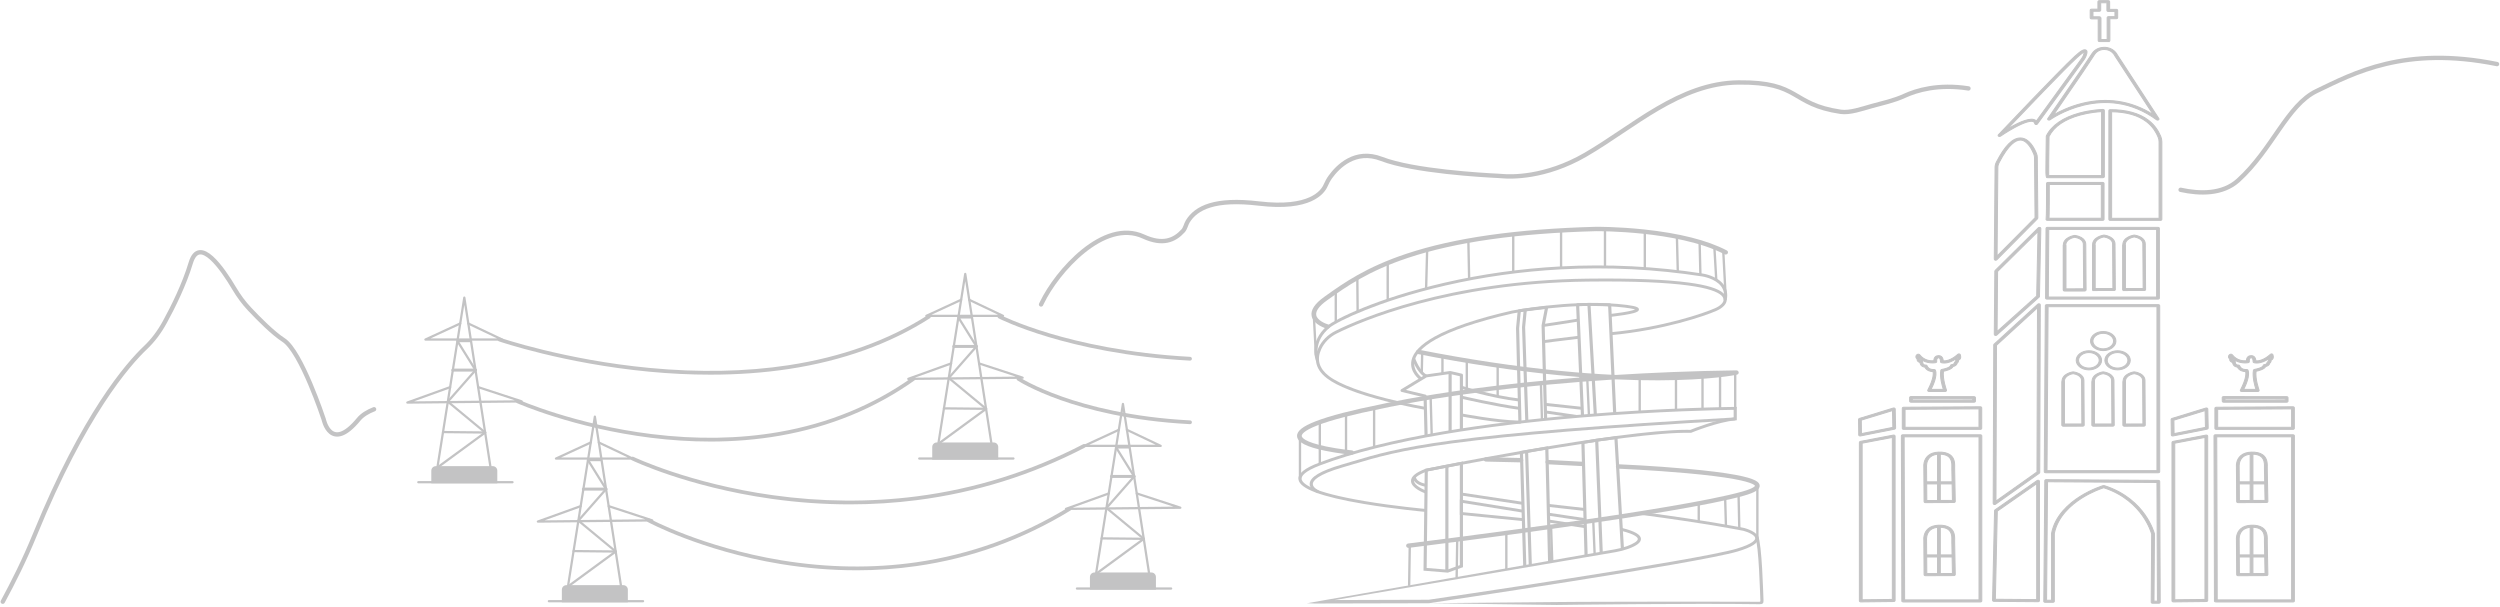 <svg width="1261" height="306" viewBox="0 0 1261 306" fill="none" xmlns="http://www.w3.org/2000/svg">
<path d="M1099.9 95.74C1109.48 97.85 1121.05 98.15 1128.98 90.96C1146.25 75.3 1153.63 53.01 1168.54 45.88C1187.15 36.98 1212.84 22.89 1259.5 32.32" stroke="#C3C3C4" stroke-width="2.2" stroke-linecap="round" stroke-linejoin="round"/>
<path d="M525.11 153.57C525.27 153.26 525.43 152.94 525.58 152.62C533.05 137.08 556.67 110.06 576.79 119.31C586.37 123.71 592.31 121.3 596.73 116.45C597.93 115.14 598.16 113.23 599.09 111.7C603.35 104.74 612.86 100.02 634.99 102.66C660.92 105.76 667.21 96.81 668.62 93.58C669.29 92.05 670.06 90.59 671.03 89.25C674.76 84.08 683.56 75.02 696.82 80.14C712.98 86.39 748.44 88.36 755.64 88.7C756.37 88.73 757.09 88.79 757.81 88.85C761.85 89.21 779.3 89.89 799.79 78C823.77 64.08 847.25 41.89 876.89 41.59C908.35 41.27 902.83 52.61 928.49 56.4C933.06 57.07 939.24 54.86 943.99 53.54C949.61 51.98 955.32 50.79 960.63 48.34C966.7 45.54 977.69 42.22 992.89 44.6" stroke="#C3C3C4" stroke-width="2.2" stroke-miterlimit="10" stroke-linecap="round"/>
<path d="M1.39 303.5C6.69 293.67 12.2 282.85 17.79 269.19C42.38 209.09 64.4 183.84 73.48 175.24C77.07 171.84 80.35 167.54 83.17 162.38C87.32 154.8 92.93 143.54 96.21 132.64C100.53 118.31 112.51 135.99 118.03 145.32C120.38 149.3 122.98 152.8 125.78 155.78C130.52 160.83 137.75 168.11 143.01 171.49C151.98 177.25 163.25 211.46 163.25 211.46C163.25 211.46 166.77 228.73 180.96 211.46C182.72 209.32 185.59 207.6 188.68 206.42" stroke="#C3C3C4" stroke-width="2.2" stroke-miterlimit="10" stroke-linecap="round"/>
<path d="M1028 303.49L1005.74 303.32C1005.56 303.32 1005.38 303.26 1005.25 303.16C1005.12 303.06 1005.05 302.93 1005.05 302.79L1006.06 257.57C1006.06 257.43 1006.14 257.29 1006.28 257.2L1027.53 242.38C1027.73 242.24 1028.03 242.2 1028.28 242.28C1028.53 242.36 1028.7 242.55 1028.7 242.76V302.97C1028.7 303.11 1028.63 303.24 1028.49 303.34C1028.36 303.44 1028.18 303.49 1028 303.49ZM1006.44 302.28L1027.31 302.44V243.95L1007.44 257.81L1006.45 302.28H1006.44Z" fill="#C3C3C4" stroke="#C3C3C4" stroke-width="0.52" stroke-miterlimit="10"/>
<path d="M1006.06 254.47C1005.97 254.47 1005.87 254.46 1005.79 254.43C1005.54 254.35 1005.37 254.16 1005.37 253.95L1005.65 173.95C1005.65 173.83 1005.71 173.71 1005.81 173.62L1027.89 153.41C1028.08 153.24 1028.38 153.18 1028.66 153.25C1028.94 153.32 1029.12 153.52 1029.12 153.74L1028.84 238.3C1028.84 238.44 1028.76 238.58 1028.62 238.68L1006.54 254.33C1006.41 254.42 1006.24 254.47 1006.06 254.47ZM1007.03 174.14L1006.76 252.74L1027.45 238.08L1027.72 155.21L1007.03 174.14Z" fill="#C3C3C4" stroke="#C3C3C4" stroke-width="0.52" stroke-miterlimit="10"/>
<path d="M1006.61 169.19C1006.53 169.19 1006.45 169.18 1006.37 169.16C1006.1 169.08 1005.91 168.89 1005.92 168.67L1006.2 136.75C1006.2 136.64 1006.25 136.53 1006.34 136.44L1028.14 114.89C1028.32 114.71 1028.63 114.64 1028.92 114.71C1029.2 114.78 1029.39 114.99 1029.39 115.21L1028.7 149.51C1028.7 149.63 1028.64 149.74 1028.54 149.84L1007.15 169.01C1007.02 169.13 1006.82 169.2 1006.62 169.2L1006.61 169.19ZM1007.58 136.93L1007.32 167.23L1027.31 149.31L1027.96 116.78L1007.57 136.93H1007.58Z" fill="#C3C3C4" stroke="#C3C3C4" stroke-width="0.52" stroke-miterlimit="10"/>
<path d="M1006.61 131.26C1006.54 131.26 1006.46 131.26 1006.39 131.23C1006.11 131.16 1005.92 130.96 1005.92 130.73L1006.32 84.46C1006.32 83.52 1006.56 82.59 1007.02 81.71C1011.27 73.44 1015.27 69.48 1019.23 69.6C1023.51 69.73 1026.08 74.62 1027.23 77.52C1027.48 78.14 1027.6 78.79 1027.61 79.43L1027.88 110C1027.88 110.11 1027.83 110.22 1027.74 110.31L1007.18 131.04C1007.05 131.17 1006.84 131.25 1006.62 131.25L1006.61 131.26ZM1019.06 70.64C1016.82 70.64 1013.16 72.66 1008.31 82.09C1007.92 82.85 1007.71 83.66 1007.71 84.47L1007.32 129.15L1026.48 109.84L1026.21 79.44C1026.21 78.89 1026.1 78.35 1025.89 77.82C1025.24 76.16 1022.82 70.75 1019.17 70.64C1019.13 70.64 1019.1 70.64 1019.06 70.64Z" fill="#C3C3C4" stroke="#C3C3C4" stroke-width="0.52" stroke-miterlimit="10"/>
<path d="M1008.55 68.84C1008.39 68.84 1008.22 68.8 1008.09 68.71C1007.82 68.53 1007.78 68.24 1007.98 68.02C1008.29 67.7 1038.62 35.67 1046.48 28.45C1049.93 25.28 1051.16 24.87 1052.04 25.22C1052.87 25.55 1052.9 26.47 1052.16 28.31C1051.91 28.94 1051.56 29.55 1051.14 30.14L1027.64 62.55C1027.5 62.75 1027.21 62.85 1026.92 62.81C1026.63 62.77 1026.4 62.6 1026.35 62.38C1026.17 61.56 1025.68 61.35 1025.34 61.26C1024.43 61.02 1021.97 61.14 1015.8 64.53C1012.18 66.52 1009.05 68.69 1009.02 68.71C1008.89 68.8 1008.72 68.85 1008.55 68.85V68.84ZM1051.31 26.23C1050.9 26.4 1049.86 27 1047.56 29.11C1041.28 34.88 1020.53 56.62 1012.41 65.16C1016.6 62.64 1022.69 59.48 1025.79 60.27C1026.23 60.38 1026.75 60.61 1027.15 61.05L1049.93 29.63C1050.31 29.11 1050.62 28.56 1050.84 28C1051.26 26.97 1051.32 26.46 1051.31 26.22V26.23Z" fill="#C3C3C4" stroke="#C3C3C4" stroke-width="0.52" stroke-miterlimit="10"/>
<path d="M1088.91 304.27H1085.77C1085.59 304.27 1085.41 304.21 1085.28 304.12C1085.15 304.02 1085.08 303.89 1085.08 303.75L1085.31 269.41C1085.18 268.93 1084 264.8 1080.62 260.03C1077.37 255.43 1071.35 249.29 1061.11 246C1059.96 246.37 1055.1 248.04 1049.98 251.28C1044.64 254.66 1037.92 260.49 1036.2 269.08V303.28C1036.2 303.57 1035.89 303.8 1035.51 303.8H1031.56C1031.36 303.8 1031.18 303.74 1031.05 303.63C1030.92 303.52 1030.85 303.38 1030.87 303.23L1030.9 302.97L1031.4 242.46C1031.4 242.32 1031.48 242.19 1031.61 242.09C1031.74 241.99 1031.92 241.94 1032.1 241.94L1088.67 242.32C1089.05 242.32 1089.36 242.55 1089.36 242.84L1089.61 303.74C1089.61 303.88 1089.54 304.01 1089.41 304.11C1089.28 304.21 1089.1 304.26 1088.92 304.26L1088.91 304.27ZM1086.47 303.23H1088.22L1087.97 243.36L1032.78 242.99L1032.29 302.76H1034.82V269.04C1034.82 269.04 1034.82 268.99 1034.82 268.96C1036.59 260.01 1043.58 253.95 1049.13 250.45C1055.13 246.67 1060.63 245.01 1060.86 244.95C1061.03 244.9 1061.22 244.9 1061.38 244.95C1072.17 248.34 1078.48 254.77 1081.87 259.56C1085.53 264.75 1086.64 269.07 1086.69 269.25C1086.69 269.28 1086.7 269.32 1086.7 269.35L1086.47 303.22V303.23Z" fill="#C3C3C4" stroke="#C3C3C4" stroke-width="0.52" stroke-miterlimit="10"/>
<path d="M1088.66 238.44H1031.82C1031.64 238.44 1031.46 238.38 1031.33 238.29C1031.2 238.19 1031.13 238.06 1031.13 237.92C1031.13 237.09 1031.67 154.52 1031.67 154.19C1031.67 153.9 1031.98 153.67 1032.36 153.67H1088.66C1089.04 153.67 1089.35 153.9 1089.35 154.19V237.92C1089.35 238.21 1089.04 238.44 1088.66 238.44ZM1032.52 237.39H1087.97V154.7H1033.05C1033.01 161.37 1032.56 230.05 1032.51 237.39H1032.52Z" fill="#C3C3C4" stroke="#C3C3C4" stroke-width="0.52" stroke-miterlimit="10"/>
<path d="M1040.67 214.86C1040.51 214.86 1040.36 214.81 1040.25 214.73C1040.14 214.65 1040.08 214.53 1040.08 214.42V192.57C1039.91 188.41 1045.52 187.58 1045.58 187.58C1045.66 187.57 1045.73 187.58 1045.81 187.58C1051.15 188.44 1051.14 191.62 1051.12 191.96L1051.27 214.41C1051.27 214.53 1051.21 214.64 1051.1 214.73C1050.99 214.81 1050.84 214.86 1050.68 214.86L1040.67 214.88V214.86ZM1045.68 188.46C1044.96 188.58 1041.13 189.4 1041.26 192.55V213.97L1050.09 213.95L1049.94 191.94C1049.94 191.94 1049.94 191.92 1049.94 191.9C1049.95 191.79 1050.13 189.22 1045.68 188.45V188.46Z" fill="#C3C3C4" stroke="#C3C3C4" stroke-width="0.52" stroke-miterlimit="10"/>
<path d="M1040.67 214.86C1040.51 214.86 1040.36 214.81 1040.25 214.73C1040.14 214.65 1040.08 214.53 1040.08 214.42V192.57H1041.26V213.98L1050.68 213.96V214.85L1040.67 214.87V214.86Z" fill="#C3C3C4" stroke="#C3C3C4" stroke-width="0.52" stroke-miterlimit="10"/>
<path d="M1055.82 214.86C1055.66 214.86 1055.51 214.81 1055.4 214.73C1055.29 214.65 1055.23 214.53 1055.23 214.42V192.57C1055.06 188.41 1060.67 187.58 1060.73 187.58C1060.81 187.57 1060.88 187.58 1060.96 187.58C1066.3 188.44 1066.29 191.62 1066.27 191.96L1066.42 214.41C1066.42 214.53 1066.36 214.64 1066.25 214.73C1066.14 214.81 1065.99 214.86 1065.83 214.86L1055.82 214.88V214.86ZM1060.83 188.46C1060.11 188.58 1056.28 189.4 1056.41 192.55V213.97L1065.24 213.95L1065.09 191.94C1065.09 191.94 1065.09 191.92 1065.09 191.9C1065.1 191.79 1065.28 189.22 1060.83 188.45V188.46Z" fill="#C3C3C4" stroke="#C3C3C4" stroke-width="0.52" stroke-miterlimit="10"/>
<path d="M1055.82 214.86C1055.66 214.86 1055.51 214.81 1055.4 214.73C1055.29 214.65 1055.23 214.53 1055.23 214.42V192.57H1056.41V213.98L1065.83 213.96V214.85L1055.82 214.87V214.86Z" fill="#C3C3C4" stroke="#C3C3C4" stroke-width="0.52" stroke-miterlimit="10"/>
<path d="M1071.47 214.86C1071.31 214.86 1071.16 214.81 1071.05 214.73C1070.94 214.65 1070.88 214.53 1070.88 214.42V192.57C1070.71 188.41 1076.32 187.58 1076.38 187.58C1076.46 187.57 1076.53 187.58 1076.61 187.58C1081.95 188.44 1081.94 191.62 1081.92 191.96L1082.07 214.41C1082.07 214.53 1082.01 214.64 1081.9 214.73C1081.79 214.81 1081.64 214.86 1081.48 214.86L1071.47 214.88V214.86ZM1076.48 188.46C1075.76 188.58 1071.93 189.4 1072.06 192.55V213.97L1080.89 213.95L1080.74 191.94C1080.74 191.94 1080.74 191.92 1080.74 191.9C1080.75 191.79 1080.93 189.22 1076.48 188.45V188.46Z" fill="#C3C3C4" stroke="#C3C3C4" stroke-width="0.52" stroke-miterlimit="10"/>
<path d="M1071.47 214.86C1071.31 214.86 1071.16 214.81 1071.05 214.73C1070.94 214.65 1070.88 214.53 1070.88 214.42V192.57H1072.06V213.98L1081.48 213.96V214.85L1071.47 214.87V214.86Z" fill="#C3C3C4" stroke="#C3C3C4" stroke-width="0.52" stroke-miterlimit="10"/>
<path d="M1053.64 186.55C1050.11 186.55 1047.24 184.39 1047.24 181.74C1047.24 179.09 1050.11 176.93 1053.64 176.93C1057.17 176.93 1060.04 179.09 1060.04 181.74C1060.04 184.39 1057.17 186.55 1053.64 186.55ZM1053.64 177.82C1050.76 177.82 1048.42 179.58 1048.42 181.74C1048.42 183.9 1050.76 185.66 1053.64 185.66C1056.52 185.66 1058.86 183.9 1058.86 181.74C1058.86 179.58 1056.52 177.82 1053.64 177.82Z" fill="#C3C3C4" stroke="#C3C3C4" stroke-width="0.52" stroke-miterlimit="10"/>
<path d="M1068.1 186.55C1064.57 186.55 1061.7 184.39 1061.7 181.74C1061.7 179.09 1064.57 176.93 1068.1 176.93C1071.63 176.93 1074.5 179.09 1074.5 181.74C1074.5 184.39 1071.63 186.55 1068.1 186.55ZM1068.1 177.82C1065.22 177.82 1062.88 179.58 1062.88 181.74C1062.88 183.9 1065.22 185.66 1068.1 185.66C1070.98 185.66 1073.32 183.9 1073.32 181.74C1073.32 179.58 1070.98 177.82 1068.1 177.82Z" fill="#C3C3C4" stroke="#C3C3C4" stroke-width="0.52" stroke-miterlimit="10"/>
<path d="M1060.87 176.84C1057.34 176.84 1054.47 174.68 1054.47 172.03C1054.47 169.38 1057.34 167.22 1060.87 167.22C1064.4 167.22 1067.27 169.38 1067.27 172.03C1067.27 174.68 1064.4 176.84 1060.87 176.84ZM1060.87 168.12C1057.99 168.12 1055.65 169.88 1055.65 172.04C1055.65 174.2 1057.99 175.96 1060.87 175.96C1063.75 175.96 1066.09 174.2 1066.09 172.04C1066.09 169.88 1063.75 168.12 1060.87 168.12Z" fill="#C3C3C4" stroke="#C3C3C4" stroke-width="0.52" stroke-miterlimit="10"/>
<path d="M1088.5 150.87H1032.48C1032.3 150.87 1032.12 150.81 1031.99 150.72C1031.86 150.62 1031.79 150.49 1031.79 150.35L1032.02 115.2C1032.02 114.91 1032.33 114.68 1032.71 114.68H1088.5C1088.88 114.68 1089.19 114.91 1089.19 115.2V150.35C1089.19 150.64 1088.88 150.87 1088.5 150.87ZM1033.17 149.83H1087.8V115.73H1033.39L1033.16 149.83H1033.17Z" fill="#C3C3C4" stroke="#C3C3C4" stroke-width="0.52" stroke-miterlimit="10"/>
<path d="M1041.36 146.69C1041.2 146.69 1041.05 146.64 1040.93 146.56C1040.82 146.47 1040.75 146.36 1040.75 146.24V123.87C1040.57 119.61 1046.32 118.77 1046.38 118.76C1046.46 118.75 1046.54 118.76 1046.62 118.76C1052.09 119.64 1052.07 122.9 1052.06 123.24L1052.22 146.22C1052.22 146.34 1052.16 146.46 1052.04 146.54C1051.93 146.63 1051.77 146.67 1051.61 146.67L1041.36 146.69ZM1046.49 119.67C1045.75 119.8 1041.83 120.63 1041.97 123.86V145.79L1051 145.77L1050.84 123.24C1050.84 123.24 1050.84 123.21 1050.84 123.2C1050.85 123.09 1051.04 120.45 1046.48 119.67H1046.49Z" fill="#C3C3C4" stroke="#C3C3C4" stroke-width="0.52" stroke-miterlimit="10"/>
<path d="M1041.36 146.69C1041.2 146.69 1041.05 146.64 1040.93 146.56C1040.82 146.47 1040.75 146.36 1040.75 146.24V123.87H1041.96V145.79L1051.6 145.77V146.68L1041.35 146.7L1041.36 146.69Z" fill="#C3C3C4" stroke="#C3C3C4" stroke-width="0.52" stroke-miterlimit="10"/>
<path d="M1056.11 146.53C1055.95 146.53 1055.8 146.48 1055.68 146.4C1055.57 146.31 1055.5 146.2 1055.5 146.08V123.71C1055.32 119.45 1061.07 118.61 1061.13 118.6C1061.21 118.59 1061.29 118.6 1061.37 118.6C1066.84 119.48 1066.82 122.74 1066.81 123.08L1066.97 146.06C1066.97 146.18 1066.91 146.3 1066.79 146.38C1066.68 146.47 1066.52 146.51 1066.36 146.51L1056.11 146.53ZM1061.24 119.5C1060.5 119.63 1056.58 120.46 1056.72 123.69V145.62L1065.75 145.6L1065.59 123.07C1065.59 123.07 1065.59 123.04 1065.59 123.03C1065.6 122.92 1065.79 120.28 1061.23 119.5H1061.24Z" fill="#C3C3C4" stroke="#C3C3C4" stroke-width="0.52" stroke-miterlimit="10"/>
<path d="M1056.11 146.53C1055.95 146.53 1055.8 146.48 1055.68 146.4C1055.57 146.31 1055.5 146.2 1055.5 146.08V123.71H1056.71V145.63L1066.35 145.61V146.52L1056.1 146.54L1056.11 146.53Z" fill="#C3C3C4" stroke="#C3C3C4" stroke-width="0.52" stroke-miterlimit="10"/>
<path d="M1071.37 146.53C1071.21 146.53 1071.06 146.48 1070.94 146.4C1070.83 146.31 1070.76 146.2 1070.76 146.08V123.71C1070.58 119.45 1076.33 118.61 1076.39 118.6C1076.47 118.59 1076.55 118.6 1076.63 118.6C1082.1 119.48 1082.08 122.74 1082.07 123.08L1082.23 146.06C1082.23 146.18 1082.17 146.3 1082.05 146.38C1081.94 146.47 1081.78 146.51 1081.62 146.51L1071.37 146.53ZM1076.5 119.5C1075.76 119.63 1071.84 120.46 1071.98 123.69V145.62L1081.01 145.6L1080.85 123.07C1080.85 123.07 1080.85 123.04 1080.85 123.03C1080.86 122.92 1081.05 120.28 1076.49 119.5H1076.5Z" fill="#C3C3C4" stroke="#C3C3C4" stroke-width="0.52" stroke-miterlimit="10"/>
<path d="M1071.37 146.53C1071.21 146.53 1071.06 146.48 1070.94 146.4C1070.83 146.31 1070.76 146.2 1070.76 146.08V123.71H1071.97V145.63L1081.61 145.61V146.52L1071.36 146.54L1071.37 146.53Z" fill="#C3C3C4" stroke="#C3C3C4" stroke-width="0.52" stroke-miterlimit="10"/>
<path d="M1032.71 111.14C1032.53 111.14 1032.34 111.09 1032.21 110.99C1032.01 110.84 1031.95 110.62 1032.06 110.42C1032.06 110.42 1032.06 110.41 1032.07 110.4C1032.26 109.26 1032.3 99.19 1032.27 92.55C1032.27 92.41 1032.34 92.28 1032.47 92.18C1032.6 92.08 1032.78 92.03 1032.96 92.03H1060.59C1060.97 92.03 1061.28 92.26 1061.28 92.55V110.62C1061.28 110.91 1060.97 111.14 1060.59 111.14H1032.76C1032.76 111.14 1032.72 111.14 1032.71 111.14ZM1033.49 110.1H1059.91V93.07H1033.66C1033.66 94.38 1033.66 97.98 1033.66 101.55C1033.65 104.17 1033.62 106.26 1033.59 107.76C1033.57 108.66 1033.55 109.35 1033.52 109.83C1033.52 109.92 1033.51 110.01 1033.5 110.09L1033.49 110.1Z" fill="#C3C3C4" stroke="#C3C3C4" stroke-width="0.52" stroke-miterlimit="10"/>
<path d="M1032.7 89.62C1032.61 89.62 1032.52 89.61 1032.43 89.58C1032.1 89.473 1031.94 88.243 1031.95 85.89C1031.95 84.2 1031.97 81.84 1032.01 78.89C1032.07 73.87 1032.15 68.78 1032.15 68.73C1032.15 68.67 1032.17 68.61 1032.19 68.56C1034.8 63.26 1040.58 59.27 1048.88 57.02C1055.11 55.34 1060.49 55.22 1060.72 55.21C1060.91 55.21 1061.09 55.26 1061.22 55.36C1061.35 55.46 1061.43 55.59 1061.43 55.73V89.09C1061.43 89.38 1061.12 89.61 1060.74 89.61H1032.74C1032.74 89.61 1032.72 89.61 1032.71 89.61L1032.7 89.62ZM1033.35 88.58H1060.04V56.29C1058.39 56.38 1054.06 56.73 1049.31 58.01C1041.35 60.17 1036.04 63.81 1033.53 68.84C1033.42 75.93 1033.29 86.31 1033.35 88.58Z" fill="#C3C3C4" stroke="#C3C3C4" stroke-width="0.52" stroke-miterlimit="10"/>
<path d="M1089.73 111.16H1064.41C1064.03 111.16 1063.72 110.93 1063.72 110.64V55.84C1063.72 55.55 1064.03 55.32 1064.41 55.32C1072.54 55.32 1078.99 57.09 1083.6 60.59C1087.16 63.3 1088.81 66.36 1089.84 68.73C1090.23 69.63 1090.43 70.56 1090.43 71.5V110.64C1090.43 110.93 1090.12 111.16 1089.74 111.16H1089.73ZM1065.1 110.12H1089.04V71.5C1089.04 70.66 1088.87 69.84 1088.52 69.05C1087.54 66.79 1085.97 63.87 1082.61 61.32C1078.4 58.13 1072.51 56.46 1065.1 56.36V110.11V110.12Z" fill="#C3C3C4" stroke="#C3C3C4" stroke-width="0.52" stroke-miterlimit="10"/>
<path d="M1088.3 60.58C1088.12 60.58 1087.95 60.53 1087.82 60.43C1081.69 55.95 1075.05 53.16 1068.09 52.15C1062.53 51.34 1056.74 51.65 1050.89 53.07C1040.88 55.5 1034.08 60.38 1034.02 60.43C1033.78 60.61 1033.4 60.63 1033.12 60.47C1032.85 60.32 1032.76 60.04 1032.92 59.81L1049.43 35.77C1051 33.49 1052.53 31.14 1054.02 28.86C1054.42 28.25 1054.82 27.63 1055.22 27.02C1055.83 26.09 1057.63 23.93 1061.27 23.88C1066 23.82 1067.85 27.39 1068.06 27.82L1088.93 59.82C1089.08 60.05 1088.99 60.32 1088.71 60.47C1088.59 60.54 1088.45 60.57 1088.3 60.57V60.58ZM1061.4 24.94C1061.4 24.94 1061.33 24.94 1061.3 24.94C1058.53 24.98 1057.08 26.56 1056.47 27.5C1056.07 28.11 1055.67 28.73 1055.27 29.34C1053.78 31.62 1052.25 33.97 1050.67 36.26L1035.76 57.98C1038.7 56.27 1043.87 53.69 1050.48 52.08C1056.56 50.6 1062.58 50.28 1068.37 51.13C1074.58 52.04 1080.53 54.29 1086.1 57.84L1066.81 28.27C1066.81 28.27 1066.78 28.22 1066.77 28.2C1066.71 28.07 1065.3 24.94 1061.41 24.94H1061.4Z" fill="#C3C3C4" stroke="#C3C3C4" stroke-width="0.52" stroke-miterlimit="10"/>
<path d="M1063.54 20.97H1059.02C1058.64 20.97 1058.33 20.74 1058.33 20.45V9.52H1054.99C1054.61 9.52 1054.3 9.29 1054.3 9V5.15C1054.3 4.86 1054.61 4.63 1054.99 4.63H1058.2V0.86C1058.2 0.57 1058.51 0.34 1058.89 0.34H1063.41C1063.79 0.34 1064.1 0.57 1064.1 0.86V4.72H1067.46C1067.84 4.72 1068.15 4.95 1068.15 5.24V8.91C1068.15 9.2 1067.84 9.43 1067.46 9.43H1064.22V20.44C1064.22 20.73 1063.91 20.96 1063.53 20.96L1063.54 20.97ZM1059.71 19.93H1062.85V8.92C1062.85 8.63 1063.16 8.4 1063.54 8.4H1066.78V5.77H1063.42C1063.04 5.77 1062.73 5.54 1062.73 5.25V1.39H1059.59V5.16C1059.59 5.45 1059.28 5.68 1058.9 5.68H1055.69V8.48H1058.97C1059.29 8.48 1059.57 8.64 1059.64 8.88L1059.7 9.06C1059.7 9.06 1059.72 9.14 1059.72 9.18V19.93H1059.71Z" fill="#C3C3C4" stroke="#C3C3C4" stroke-width="0.52" stroke-miterlimit="10"/>
<path d="M938.57 303.58C938.39 303.58 938.21 303.53 938.08 303.43C937.95 303.33 937.87 303.2 937.87 303.06V223.14C937.87 222.9 938.09 222.69 938.39 222.64L955.01 219.47C955.22 219.43 955.44 219.47 955.61 219.56C955.78 219.66 955.88 219.81 955.88 219.97V302.88C955.88 303.16 955.58 303.4 955.2 303.4L938.58 303.59C938.58 303.59 938.58 303.59 938.57 303.59V303.58ZM939.26 223.54V302.53L954.5 302.36V220.64L939.26 223.54Z" fill="#C3C3C4" stroke="#C3C3C4" stroke-width="0.52" stroke-miterlimit="10"/>
<path d="M938.24 219.91C938.09 219.91 937.94 219.87 937.82 219.8C937.65 219.7 937.55 219.55 937.55 219.39L937.45 211.56C937.45 211.35 937.62 211.15 937.88 211.07L954.99 205.82C955.2 205.75 955.44 205.77 955.63 205.87C955.82 205.96 955.94 206.12 955.94 206.3L956.14 215.96C956.14 216.2 955.93 216.41 955.62 216.47L938.4 219.89C938.34 219.9 938.28 219.91 938.22 219.91H938.24ZM938.83 211.91L938.92 218.72L954.75 215.57L954.57 207.08L938.83 211.91Z" fill="#C3C3C4" stroke="#C3C3C4" stroke-width="0.52" stroke-miterlimit="10"/>
<path d="M998.91 303.62H959.97C959.64 303.62 959.35 303.44 959.29 303.2C959.28 303.15 959.28 303.1 959.29 303.06C959.35 301.47 959.06 220.65 959.06 219.83C959.06 219.69 959.13 219.56 959.26 219.46C959.39 219.36 959.57 219.31 959.75 219.31H998.92C999.3 219.31 999.61 219.54 999.61 219.83V303.11C999.61 303.4 999.3 303.63 998.92 303.63L998.91 303.62ZM960.67 302.58H998.22V220.34H960.44C960.45 223.68 960.52 242.56 960.58 261.45C960.61 271.86 960.64 282.27 960.66 290.08C960.66 293.98 960.67 297.24 960.68 299.52C960.68 300.66 960.68 301.56 960.68 302.17C960.68 302.33 960.68 302.47 960.68 302.59L960.67 302.58Z" fill="#C3C3C4" stroke="#C3C3C4" stroke-width="0.52" stroke-miterlimit="10"/>
<path d="M998.89 216.57H960.21C959.83 216.57 959.52 216.34 959.52 216.05V205.94C959.52 205.65 959.83 205.42 960.21 205.42C960.52 205.42 998.5 205.18 998.88 205.18C999.06 205.17 999.24 205.23 999.37 205.33C999.5 205.43 999.58 205.56 999.58 205.7V216.04C999.58 216.33 999.27 216.56 998.89 216.56V216.57ZM960.91 215.53H998.2V206.23C993.28 206.26 965.66 206.43 960.91 206.46V215.53Z" fill="#C3C3C4" stroke="#C3C3C4" stroke-width="0.52" stroke-miterlimit="10"/>
<path d="M995.71 202.87H963.92C963.54 202.87 963.23 202.64 963.23 202.35L963.21 200.56C963.21 200.42 963.28 200.29 963.41 200.19C963.54 200.09 963.72 200.04 963.9 200.04L995.71 200.08C996.09 200.08 996.4 200.31 996.4 200.6V202.35C996.4 202.64 996.09 202.87 995.71 202.87ZM964.61 201.83H995.02V201.12L964.6 201.08V201.83H964.61Z" fill="#C3C3C4" stroke="#C3C3C4" stroke-width="0.52" stroke-miterlimit="10"/>
<path d="M981.13 197.46H973.02C972.79 197.46 972.57 197.37 972.44 197.23C972.31 197.08 972.29 196.9 972.38 196.74C972.38 196.72 973.34 195.04 974.12 192.98C975.03 190.6 975.34 188.7 975.04 187.45C973.73 187.43 971.8 186.94 970.85 185.15C970.51 185.13 970.08 185.04 969.66 184.8C968.97 184.41 968.56 183.74 968.42 182.82C968.08 182.73 967.67 182.56 967.36 182.24C967.14 182.01 966.92 181.64 967 181.09C966.74 180.86 966.4 180.47 966.37 179.98C966.36 179.69 966.45 179.26 967.01 178.84C967.07 178.79 967.15 178.75 967.23 178.73L967.37 178.68C967.69 178.58 968.06 178.68 968.24 178.9C970.7 182.08 974.13 182.1 975.45 181.97C975.44 181.42 975.54 180.53 976.21 179.95C976.62 179.59 977.19 179.4 977.85 179.39C978.37 179.39 978.84 179.53 979.21 179.81C979.95 180.38 980.13 181.41 980.17 182.01C983.77 182.36 987.5 178.74 987.54 178.71C987.7 178.55 987.97 178.48 988.23 178.52C988.49 178.56 988.7 178.71 988.76 178.9C989.13 180 989.02 180.82 988.46 181.32C988.28 181.48 988.07 181.59 987.88 181.66C987.95 182.46 987.45 182.99 987.14 183.24C986.93 184.25 985.93 184.7 985.13 184.86C984.44 186.3 981.49 187.02 980.27 187.26C979.76 191.23 981.78 196.73 981.8 196.79C981.86 196.95 981.82 197.11 981.68 197.24C981.55 197.37 981.34 197.45 981.13 197.45V197.46ZM974.04 196.41H980.23C979.67 194.73 978.36 190.2 978.95 186.78C978.99 186.56 979.21 186.38 979.49 186.34C980.57 186.17 983.69 185.43 983.88 184.35C983.92 184.1 984.2 183.91 984.53 183.9C984.72 183.89 985.71 183.79 985.79 182.97C985.8 182.82 985.91 182.68 986.07 182.59C986.13 182.55 986.71 182.18 986.43 181.42C986.39 181.32 986.39 181.21 986.43 181.11C984.95 182.08 982.87 183.1 980.67 183.1C980.22 183.1 979.76 183.06 979.31 182.96C979 182.9 978.79 182.68 978.8 182.44C978.82 181.99 978.71 180.93 978.23 180.56C978.13 180.48 978.03 180.45 977.88 180.45C977.61 180.45 977.42 180.52 977.26 180.65C976.77 181.07 976.82 182.04 976.87 182.34C976.91 182.6 976.7 182.84 976.37 182.91C976.32 182.92 971.93 183.82 968.42 180.89C968.42 180.94 968.42 181 968.4 181.05C968.32 181.31 968.34 181.51 968.46 181.64C968.63 181.82 968.99 181.89 969.12 181.9C969.46 181.93 969.73 182.14 969.74 182.39C969.79 183.19 970.04 183.73 970.47 183.98C970.8 184.17 971.15 184.12 971.15 184.12C971.5 184.06 971.86 184.21 971.97 184.47C972.86 186.62 975.18 186.42 975.44 186.39C975.78 186.35 976.11 186.51 976.21 186.75C977.32 189.52 974.98 194.54 974.01 196.41H974.04ZM987.59 180.27C987.39 180.42 987.17 180.59 986.93 180.76C987 180.75 987.08 180.75 987.15 180.76C987.15 180.76 987.31 180.76 987.42 180.65C987.47 180.6 987.56 180.49 987.59 180.27Z" fill="#C3C3C4" stroke="#C3C3C4" stroke-width="0.52" stroke-miterlimit="10"/>
<path d="M971.2 290.38C970.82 290.38 970.51 290.15 970.51 289.86L970.38 272.38C970.35 272.06 970.1 268.8 972.6 266.68C973.89 265.58 975.67 264.99 977.89 264.92C980.31 264.84 982.22 265.29 983.58 266.24C985.84 267.83 985.9 270.41 985.93 271.5C985.93 271.79 985.93 272.07 985.92 272.35C985.91 272.67 985.9 272.97 985.92 273.27L986.23 289.79C986.23 289.93 986.16 290.06 986.03 290.16C985.9 290.26 985.72 290.32 985.54 290.32L971.22 290.38H971.2ZM978.41 265.95C978.26 265.95 978.1 265.95 977.94 265.95C976.11 266.01 974.66 266.48 973.63 267.36C971.45 269.21 971.75 272.28 971.75 272.31C971.75 272.32 971.75 272.34 971.75 272.35L971.88 289.33L984.81 289.28L984.51 273.3C984.49 272.98 984.51 272.65 984.51 272.33C984.52 272.05 984.53 271.79 984.52 271.53C984.5 270.56 984.44 268.3 982.6 267C981.61 266.3 980.2 265.95 978.39 265.95H978.41Z" fill="#C3C3C4" stroke="#C3C3C4" stroke-width="0.52" stroke-miterlimit="10"/>
<path d="M978.69 265.34H977.3V289.94H978.69V265.34Z" fill="#C3C3C4" stroke="#C3C3C4" stroke-width="0.52" stroke-miterlimit="10"/>
<path d="M985.6 279.9H971.14V280.94H985.6V279.9Z" fill="#C3C3C4" stroke="#C3C3C4" stroke-width="0.52" stroke-miterlimit="10"/>
<path d="M971.2 253.52C970.82 253.52 970.51 253.29 970.51 253L970.38 235.52C970.35 235.2 970.1 231.94 972.6 229.82C973.89 228.72 975.67 228.13 977.89 228.06C980.31 227.98 982.22 228.43 983.58 229.38C985.84 230.97 985.9 233.55 985.93 234.64C985.93 234.93 985.93 235.21 985.92 235.49C985.91 235.81 985.9 236.11 985.92 236.41L986.23 252.93C986.23 253.07 986.16 253.2 986.03 253.3C985.9 253.4 985.72 253.46 985.54 253.46L971.22 253.52H971.2ZM978.41 229.09C978.26 229.09 978.1 229.09 977.94 229.09C976.11 229.15 974.66 229.62 973.63 230.5C971.45 232.35 971.75 235.42 971.75 235.45C971.75 235.46 971.75 235.48 971.75 235.49L971.88 252.47L984.81 252.42L984.51 236.44C984.49 236.12 984.51 235.79 984.51 235.47C984.52 235.19 984.53 234.93 984.52 234.67C984.5 233.7 984.44 231.44 982.6 230.14C981.61 229.44 980.2 229.09 978.39 229.09H978.41Z" fill="#C3C3C4" stroke="#C3C3C4" stroke-width="0.52" stroke-miterlimit="10"/>
<path d="M978.69 228.47H977.3V253.07H978.69V228.47Z" fill="#C3C3C4" stroke="#C3C3C4" stroke-width="0.52" stroke-miterlimit="10"/>
<path d="M985.6 243.04H971.14V244.08H985.6V243.04Z" fill="#C3C3C4" stroke="#C3C3C4" stroke-width="0.52" stroke-miterlimit="10"/>
<path d="M1096.25 303.58C1096.07 303.58 1095.89 303.53 1095.76 303.43C1095.63 303.33 1095.55 303.2 1095.55 303.06V223.14C1095.55 222.9 1095.77 222.69 1096.07 222.64L1112.69 219.47C1112.9 219.43 1113.12 219.47 1113.29 219.56C1113.46 219.66 1113.56 219.81 1113.56 219.97V302.88C1113.56 303.16 1113.26 303.4 1112.88 303.4L1096.26 303.59C1096.26 303.59 1096.26 303.59 1096.25 303.59V303.58ZM1096.94 223.54V302.53L1112.18 302.36V220.64L1096.94 223.54Z" fill="#C3C3C4" stroke="#C3C3C4" stroke-width="0.52" stroke-miterlimit="10"/>
<path d="M1095.91 219.91C1095.76 219.91 1095.61 219.87 1095.49 219.8C1095.32 219.7 1095.22 219.55 1095.22 219.39L1095.12 211.56C1095.12 211.35 1095.29 211.15 1095.55 211.07L1112.66 205.82C1112.87 205.75 1113.11 205.77 1113.3 205.87C1113.49 205.96 1113.61 206.12 1113.61 206.3L1113.81 215.96C1113.81 216.2 1113.6 216.41 1113.29 216.47L1096.07 219.89C1096.01 219.9 1095.95 219.91 1095.89 219.91H1095.91ZM1096.51 211.91L1096.6 218.72L1112.43 215.57L1112.25 207.08L1096.51 211.91Z" fill="#C3C3C4" stroke="#C3C3C4" stroke-width="0.52" stroke-miterlimit="10"/>
<path d="M1156.59 303.62H1117.65C1117.32 303.62 1117.03 303.44 1116.97 303.2C1116.96 303.15 1116.96 303.1 1116.97 303.06C1117.03 301.47 1116.74 220.65 1116.74 219.83C1116.74 219.69 1116.81 219.56 1116.94 219.46C1117.07 219.36 1117.25 219.31 1117.43 219.31H1156.6C1156.98 219.31 1157.29 219.54 1157.29 219.83V303.11C1157.29 303.4 1156.98 303.63 1156.6 303.63L1156.59 303.62ZM1118.35 302.58H1155.9V220.34H1118.12C1118.13 223.68 1118.2 242.56 1118.26 261.45C1118.29 271.86 1118.32 282.27 1118.34 290.08C1118.34 293.98 1118.35 297.24 1118.36 299.52C1118.36 300.66 1118.36 301.56 1118.36 302.17C1118.36 302.33 1118.36 302.47 1118.36 302.59L1118.35 302.58Z" fill="#C3C3C4" stroke="#C3C3C4" stroke-width="0.52" stroke-miterlimit="10"/>
<path d="M1156.57 216.57H1117.89C1117.51 216.57 1117.2 216.34 1117.2 216.05V205.94C1117.2 205.65 1117.51 205.42 1117.89 205.42C1118.2 205.42 1156.18 205.18 1156.56 205.18C1156.75 205.17 1156.92 205.23 1157.05 205.33C1157.18 205.43 1157.26 205.56 1157.26 205.7V216.04C1157.26 216.33 1156.95 216.56 1156.57 216.56V216.57ZM1118.59 215.53H1155.88V206.23C1150.96 206.26 1123.34 206.43 1118.59 206.46V215.53Z" fill="#C3C3C4" stroke="#C3C3C4" stroke-width="0.52" stroke-miterlimit="10"/>
<path d="M1153.39 202.87H1121.6C1121.22 202.87 1120.91 202.64 1120.91 202.35L1120.89 200.56C1120.89 200.42 1120.96 200.29 1121.09 200.19C1121.22 200.09 1121.4 200.04 1121.58 200.04L1153.39 200.08C1153.77 200.08 1154.08 200.31 1154.08 200.6V202.35C1154.08 202.64 1153.77 202.87 1153.39 202.87ZM1122.29 201.83H1152.7V201.12L1122.28 201.08V201.83H1122.29Z" fill="#C3C3C4" stroke="#C3C3C4" stroke-width="0.52" stroke-miterlimit="10"/>
<path d="M1138.81 197.46H1130.7C1130.47 197.46 1130.25 197.37 1130.12 197.23C1129.99 197.08 1129.97 196.9 1130.06 196.74C1130.06 196.72 1131.02 195.04 1131.8 192.98C1132.71 190.6 1133.02 188.7 1132.72 187.45C1131.41 187.43 1129.48 186.94 1128.53 185.15C1128.19 185.13 1127.76 185.04 1127.34 184.8C1126.65 184.41 1126.24 183.74 1126.1 182.82C1125.76 182.73 1125.35 182.56 1125.04 182.24C1124.82 182.01 1124.6 181.64 1124.68 181.09C1124.42 180.86 1124.08 180.47 1124.05 179.98C1124.04 179.69 1124.13 179.26 1124.69 178.84C1124.75 178.79 1124.83 178.75 1124.91 178.73L1125.05 178.68C1125.37 178.58 1125.74 178.68 1125.92 178.9C1128.38 182.08 1131.81 182.1 1133.13 181.97C1133.12 181.42 1133.22 180.53 1133.89 179.95C1134.3 179.59 1134.87 179.4 1135.53 179.39C1136.05 179.39 1136.52 179.53 1136.89 179.81C1137.63 180.38 1137.81 181.41 1137.85 182.01C1141.45 182.36 1145.18 178.74 1145.22 178.71C1145.38 178.55 1145.65 178.48 1145.91 178.52C1146.17 178.56 1146.38 178.71 1146.44 178.9C1146.81 180 1146.7 180.82 1146.14 181.32C1145.96 181.48 1145.75 181.59 1145.56 181.66C1145.63 182.46 1145.13 182.99 1144.82 183.24C1144.61 184.25 1143.61 184.7 1142.81 184.86C1142.12 186.3 1139.17 187.02 1137.95 187.26C1137.44 191.23 1139.46 196.73 1139.48 196.79C1139.54 196.95 1139.5 197.11 1139.36 197.24C1139.23 197.37 1139.02 197.45 1138.81 197.45V197.46ZM1131.72 196.41H1137.91C1137.35 194.73 1136.04 190.2 1136.63 186.78C1136.67 186.56 1136.89 186.38 1137.17 186.34C1138.25 186.17 1141.37 185.43 1141.56 184.35C1141.6 184.1 1141.88 183.91 1142.21 183.9C1142.4 183.89 1143.39 183.79 1143.47 182.97C1143.48 182.82 1143.59 182.68 1143.75 182.59C1143.81 182.55 1144.39 182.18 1144.11 181.42C1144.07 181.32 1144.07 181.21 1144.11 181.11C1142.63 182.08 1140.55 183.1 1138.35 183.1C1137.9 183.1 1137.44 183.06 1136.99 182.96C1136.68 182.9 1136.47 182.68 1136.48 182.44C1136.5 181.99 1136.39 180.93 1135.91 180.56C1135.81 180.48 1135.71 180.45 1135.56 180.45C1135.29 180.45 1135.1 180.52 1134.94 180.65C1134.45 181.07 1134.5 182.04 1134.55 182.34C1134.59 182.6 1134.38 182.84 1134.05 182.91C1134 182.92 1129.61 183.82 1126.1 180.89C1126.1 180.94 1126.1 181 1126.08 181.05C1126 181.31 1126.02 181.51 1126.14 181.64C1126.31 181.82 1126.67 181.89 1126.8 181.9C1127.14 181.93 1127.41 182.14 1127.42 182.39C1127.47 183.19 1127.72 183.73 1128.15 183.98C1128.48 184.17 1128.83 184.12 1128.83 184.12C1129.18 184.06 1129.54 184.21 1129.65 184.47C1130.54 186.62 1132.86 186.42 1133.12 186.39C1133.46 186.35 1133.79 186.51 1133.89 186.75C1135 189.52 1132.66 194.54 1131.69 196.41H1131.72ZM1145.27 180.27C1145.07 180.42 1144.85 180.59 1144.61 180.76C1144.68 180.75 1144.76 180.75 1144.83 180.76C1144.83 180.76 1144.99 180.76 1145.1 180.65C1145.15 180.6 1145.24 180.49 1145.27 180.27Z" fill="#C3C3C4" stroke="#C3C3C4" stroke-width="0.52" stroke-miterlimit="10"/>
<path d="M1128.88 290.38C1128.5 290.38 1128.19 290.15 1128.19 289.86L1128.06 272.38C1128.03 272.06 1127.78 268.8 1130.28 266.68C1131.57 265.58 1133.35 264.99 1135.57 264.92C1137.99 264.84 1139.9 265.29 1141.26 266.24C1143.52 267.83 1143.58 270.41 1143.61 271.5C1143.61 271.79 1143.61 272.07 1143.6 272.35C1143.59 272.67 1143.58 272.97 1143.6 273.27L1143.91 289.79C1143.91 289.93 1143.84 290.06 1143.71 290.16C1143.58 290.26 1143.4 290.32 1143.22 290.32L1128.9 290.38H1128.88ZM1136.09 265.95C1135.94 265.95 1135.78 265.95 1135.62 265.95C1133.79 266.01 1132.34 266.48 1131.31 267.36C1129.13 269.21 1129.43 272.28 1129.43 272.31C1129.43 272.32 1129.43 272.34 1129.43 272.35L1129.56 289.33L1142.49 289.28L1142.19 273.3C1142.17 272.98 1142.19 272.65 1142.19 272.33C1142.2 272.05 1142.21 271.79 1142.2 271.53C1142.18 270.56 1142.12 268.3 1140.28 267C1139.29 266.3 1137.88 265.95 1136.07 265.95H1136.09Z" fill="#C3C3C4" stroke="#C3C3C4" stroke-width="0.52" stroke-miterlimit="10"/>
<path d="M1136.37 265.34H1134.98V289.94H1136.37V265.34Z" fill="#C3C3C4" stroke="#C3C3C4" stroke-width="0.52" stroke-miterlimit="10"/>
<path d="M1143.28 279.9H1128.82V280.94H1143.28V279.9Z" fill="#C3C3C4" stroke="#C3C3C4" stroke-width="0.52" stroke-miterlimit="10"/>
<path d="M1128.88 253.52C1128.5 253.52 1128.19 253.29 1128.19 253L1128.06 235.52C1128.03 235.2 1127.78 231.94 1130.28 229.82C1131.57 228.72 1133.35 228.13 1135.57 228.06C1137.99 227.98 1139.9 228.43 1141.26 229.38C1143.52 230.97 1143.58 233.55 1143.61 234.64C1143.61 234.93 1143.61 235.21 1143.6 235.49C1143.59 235.81 1143.58 236.11 1143.6 236.41L1143.91 252.93C1143.91 253.07 1143.84 253.2 1143.71 253.3C1143.58 253.4 1143.4 253.46 1143.22 253.46L1128.9 253.52H1128.88ZM1136.09 229.09C1135.94 229.09 1135.78 229.09 1135.62 229.09C1133.79 229.15 1132.34 229.62 1131.31 230.5C1129.13 232.35 1129.43 235.42 1129.43 235.45C1129.43 235.46 1129.43 235.48 1129.43 235.49L1129.56 252.47L1142.49 252.42L1142.19 236.44C1142.17 236.12 1142.19 235.79 1142.19 235.47C1142.2 235.19 1142.21 234.93 1142.2 234.67C1142.18 233.7 1142.12 231.44 1140.28 230.14C1139.29 229.44 1137.88 229.09 1136.07 229.09H1136.09Z" fill="#C3C3C4" stroke="#C3C3C4" stroke-width="0.52" stroke-miterlimit="10"/>
<path d="M1136.37 228.47H1134.98V253.07H1136.37V228.47Z" fill="#C3C3C4" stroke="#C3C3C4" stroke-width="0.52" stroke-miterlimit="10"/>
<path d="M1143.28 243.04H1128.82V244.08H1143.28V243.04Z" fill="#C3C3C4" stroke="#C3C3C4" stroke-width="0.52" stroke-miterlimit="10"/>
<path d="M711.36 295.52L710.17 295.51L710.5 275.14L711.69 275.16L711.36 295.52Z" fill="#C3C3C4"/>
<path d="M735.33 291.44L734.14 291.42L734.43 272.08L735.62 272.1L735.33 291.44Z" fill="#C3C3C4"/>
<path d="M760.39 268.8H759.2V287.16H760.39V268.8Z" fill="#C3C3C4"/>
<path d="M782.36 283.23L781.77 265.69L782.96 265.66L783.55 283.19L782.36 283.23Z" fill="#C3C3C4"/>
<path d="M803.75 279.59L803.03 262.52L804.22 262.47L804.93 279.54L803.75 279.59Z" fill="#C3C3C4"/>
<path d="M857.44 253.91H856.25V263.1H857.44V253.91Z" fill="#C3C3C4"/>
<path d="M869.97 265.27L869.57 251.22L870.76 251.19L871.16 265.24L869.97 265.27Z" fill="#C3C3C4"/>
<path d="M876.71 266.75L876.33 249.19L877.52 249.17L877.9 266.72L876.71 266.75Z" fill="#C3C3C4"/>
<path d="M887.01 245.06H885.82V272.17H887.01V245.06Z" fill="#C3C3C4"/>
<path d="M656.3 220.78H655.11V241.38H656.3V220.78Z" fill="#C3C3C4"/>
<path d="M666.31 212.91H665.12V234H666.31V212.91Z" fill="#C3C3C4"/>
<path d="M679.53 208.99H678.34V229.51H679.53V208.99Z" fill="#C3C3C4"/>
<path d="M693.7 205.98H692.51V225.58H693.7V205.98Z" fill="#C3C3C4"/>
<path d="M721.56 219.48L721.02 200.35L722.21 200.32L722.75 219.45L721.56 219.48Z" fill="#C3C3C4"/>
<path d="M777.17 211.71L776.64 193.2L777.83 193.17L778.36 211.68L777.17 211.71Z" fill="#C3C3C4"/>
<path d="M800.87 209.56L800.03 191.18L801.21 191.13L802.06 209.52L800.87 209.56Z" fill="#C3C3C4"/>
<path d="M827.66 189.2H826.47V207.79H827.66V189.2Z" fill="#C3C3C4"/>
<path d="M845.96 188.7H844.77V206.86H845.96V188.7Z" fill="#C3C3C4"/>
<path d="M859.34 188.26H858.15V206.35H859.34V188.26Z" fill="#C3C3C4"/>
<path d="M868.19 187.73H867V206.11H868.19V187.73Z" fill="#C3C3C4"/>
<path d="M875.83 187.91H874.64V205.98H875.83V187.91Z" fill="#C3C3C4"/>
<path d="M756.02 184.24H754.83V199.99H756.02V184.24Z" fill="#C3C3C4"/>
<path d="M740.45 181.67H739.26V196.15H740.45V181.67Z" fill="#C3C3C4"/>
<path d="M728.17 179.64H726.98V188.44H728.17V179.64Z" fill="#C3C3C4"/>
<path d="M717.73 188.18L716.54 188.15L716.77 177.7L717.96 177.72L717.73 188.18Z" fill="#C3C3C4"/>
<path d="M663.16 179.3L662.09 158.87L663.28 158.82L664.35 179.25L663.16 179.3Z" fill="#C3C3C4"/>
<path d="M674.36 147.02H673.17V162.44H674.36V147.02Z" fill="#C3C3C4"/>
<path d="M684.2 157.19L684.04 140.12L685.23 140.11L685.39 157.18L684.2 157.19Z" fill="#C3C3C4"/>
<path d="M699.38 151.51C699.32 151 699.37 135.73 699.38 132.67H700.57C700.55 139.93 700.53 150.9 700.57 151.4L699.39 151.51H699.38Z" fill="#C3C3C4"/>
<path d="M719.92 145.67L718.73 145.64L719.26 126.01L720.45 126.03L719.92 145.67Z" fill="#C3C3C4"/>
<path d="M740.44 140.74L740.05 121.43L741.24 121.41L741.63 140.72L740.44 140.74Z" fill="#C3C3C4"/>
<path d="M763.87 118.22H762.68V137.24H763.87V118.22Z" fill="#C3C3C4"/>
<path d="M788 116.24H786.81V135.1H788V116.24Z" fill="#C3C3C4"/>
<path d="M810.15 115.51H808.96V134.64H810.15V115.51Z" fill="#C3C3C4"/>
<path d="M830.24 117H829.05V135.44H830.24V117Z" fill="#C3C3C4"/>
<path d="M845.69 137.01L845.24 119.5L846.43 119.48L846.88 136.98L845.69 137.01Z" fill="#C3C3C4"/>
<path d="M857.09 138.55L856.69 122.32L857.88 122.3L858.28 138.52L857.09 138.55Z" fill="#C3C3C4"/>
<path d="M865.09 141.26L864.15 124.93L865.34 124.87L866.28 141.2L865.09 141.26Z" fill="#C3C3C4"/>
<path d="M869.83 149.71L868.63 126.77L869.81 126.72L871.02 149.66L869.83 149.71Z" fill="#C3C3C4"/>
<path d="M710.44 276.34C709.85 276.34 709.34 275.93 709.26 275.38C709.17 274.77 709.63 274.22 710.28 274.14L710.93 274.06C724.71 272.35 846.45 257.08 878.8 247.95C884.97 246.21 885.22 245.07 885.22 245.05C885.21 245 884.78 243.48 874.62 241.63C868.78 240.57 860.73 239.57 850.69 238.67C833.55 237.13 816.35 236.39 816.18 236.39C815.52 236.36 815.02 235.84 815.05 235.23C815.08 234.62 815.63 234.14 816.29 234.17C816.46 234.17 833.84 234.92 851.09 236.48C861.25 237.4 869.39 238.41 875.28 239.5C885.75 241.43 887.37 243.26 887.57 244.79C887.84 246.82 885.42 248.4 879.48 250.07C846.95 259.26 725.03 274.55 711.23 276.26L710.57 276.34C710.52 276.34 710.46 276.34 710.41 276.34H710.44Z" fill="#C3C3C4"/>
<path d="M798.21 235.11C798.21 235.11 798.16 235.11 798.14 235.11L780.66 234.19C780 234.16 779.5 233.63 779.54 233.02C779.58 232.41 780.14 231.94 780.8 231.98L798.28 232.9C798.94 232.93 799.44 233.46 799.4 234.07C799.36 234.66 798.84 235.12 798.21 235.12V235.11Z" fill="#C3C3C4"/>
<path d="M767.14 233.23C767.14 233.23 767.12 233.23 767.11 233.23L749.5 232.83C748.84 232.82 748.32 232.31 748.34 231.69C748.36 231.08 748.91 230.6 749.56 230.61L767.17 231.01C767.83 231.02 768.35 231.53 768.33 232.15C768.31 232.75 767.78 233.23 767.14 233.23Z" fill="#C3C3C4"/>
<path d="M681.77 229.37C681.77 229.37 681.69 229.37 681.65 229.37C681.58 229.37 675 228.73 668.47 227.38C658.94 225.42 654.42 223.08 654.23 220.02C654.08 217.43 657.08 215.03 663.69 212.47C670.68 209.76 681.88 206.85 696.97 203.83C697.66 203.67 714.29 199.86 744.06 195.91C757.94 194.07 776.19 192.01 798.2 190.3C794.29 190 790.33 189.65 786.32 189.25C764.01 187.06 740.09 183.47 715.21 178.58C714.57 178.45 714.16 177.87 714.29 177.27C714.43 176.67 715.06 176.29 715.7 176.41C740.46 181.28 764.27 184.85 786.47 187.04C796.28 188.01 805.8 188.7 814.93 189.13C833.18 187.98 853.56 187.12 875.8 186.81C876.41 186.81 876.93 187.22 877 187.79C877.07 188.35 876.68 188.88 876.08 189C875.55 189.11 862.78 191.77 836.47 191.84C829.58 191.86 822.4 191.7 814.97 191.35C792.98 192.73 768.9 194.86 744.45 198.1C714.3 202.1 697.69 205.95 697.53 205.99C697.52 205.99 697.5 205.99 697.49 205.99C682.53 208.99 671.46 211.86 664.6 214.52C657.26 217.36 656.56 219.23 656.6 219.9C656.64 220.56 657.64 222.88 668.96 225.22C675.36 226.54 681.82 227.16 681.89 227.17C682.54 227.23 683.02 227.78 682.95 228.39C682.89 228.96 682.37 229.39 681.77 229.39V229.37Z" fill="#C3C3C4"/>
<path d="M669.59 165.84C669.48 165.84 669.36 165.82 669.25 165.79C668.97 165.71 662.46 163.85 661.59 159.41C661 156.42 663.14 153.17 667.93 149.75L668.57 149.29C677.63 142.83 688.91 134.8 709.49 127.96C733.71 119.92 764.98 115.48 805.08 114.39C805.08 114.39 805.09 114.39 805.1 114.39C805.2 114.39 815.83 114.31 829.16 115.72C847.12 117.63 861.2 121.19 871 126.32C871.57 126.62 871.78 127.3 871.45 127.83C871.13 128.36 870.4 128.55 869.83 128.25C857.97 122.05 841.04 119.21 828.91 117.92C815.89 116.54 805.49 116.6 805.12 116.6C765.28 117.68 734.25 122.07 710.27 130.04C690.04 136.76 678.93 144.68 670 151.04L669.36 151.5C665.39 154.32 663.51 156.92 663.92 158.99C664.42 161.56 668.42 163.23 669.92 163.65C670.55 163.83 670.9 164.45 670.72 165.03C670.56 165.51 670.09 165.82 669.58 165.82L669.59 165.84Z" fill="#C3C3C4"/>
<path d="M662.94 304.41L659.23 304.27L814.51 277.08C816.67 276.71 818.74 276.17 820.66 275.48C824.13 274.23 826.17 272.86 826.11 271.82C826.08 271.21 825.19 269.6 817.77 267.75L818.18 266.32C824.55 267.91 827.57 269.64 827.69 271.74C827.8 273.58 825.68 275.26 821.23 276.86C819.22 277.58 817.05 278.15 814.8 278.53L673.27 302.66L720.61 302.51C723.74 302.08 856.11 282.66 875.92 276.77C884.47 274.23 885.36 272.23 885.35 271.49C885.32 269.9 881.7 268.36 879.41 267.75C878.67 267.6 861.14 264.09 828.25 259.75L828.47 258.29C861.99 262.72 879.59 266.28 879.77 266.32H879.82C880.54 266.52 886.88 268.28 886.94 271.48C886.98 273.87 883.54 276.07 876.41 278.19C856.34 284.16 721.97 304.1 720.62 304.28L662.95 304.42L662.94 304.41Z" fill="#C3C3C4"/>
<path d="M785.17 305.15L720.61 304.27L785.11 303.67C786.8 303.56 853.93 303.38 886.93 303.54C887.67 303.54 887.96 303.63 887.93 302.94C887.76 299.25 887.17 275 885.31 270.79L886.78 270.23C888.74 274.65 889.35 299.11 889.52 302.88C889.58 304.27 889.08 304.78 887.6 304.76C854.37 304.25 785.9 305.11 785.19 305.15H785.16H785.17Z" fill="#C3C3C4"/>
<path d="M799.23 280.32L797.61 222.59L805.26 221.29L815.82 219.88L819.14 276.95L817.56 277.03L814.33 221.57L805.5 222.75L799.24 223.82L800.82 280.28L799.23 280.32Z" fill="#C3C3C4"/>
<path d="M806.86 278.64L804.58 222.05L806.17 222L808.44 278.59L806.86 278.64Z" fill="#C3C3C4"/>
<path d="M768.3 285.59L766.59 227.54L767.26 227.42C773.85 226.28 780.01 225.24 780.07 225.23L780.98 225.08L782.43 283.41L780.84 283.44L779.43 226.84C777.56 227.16 773.06 227.92 768.21 228.76L769.89 285.55L768.3 285.59Z" fill="#C3C3C4"/>
<path d="M771.1 285.28L769.22 227.89L770.8 227.84L772.68 285.24L771.1 285.28Z" fill="#C3C3C4"/>
<path d="M730.27 288.84L718.02 287.84V287.16L718.63 236.54L719.25 236.42C727.35 234.79 736.88 232.98 736.98 232.97L737.93 232.79V286.09L730.28 288.85L730.27 288.84ZM719.62 286.48L730.04 287.33L736.33 285.06V234.58C733.8 235.06 726.63 236.43 720.19 237.72L719.61 286.47L719.62 286.48Z" fill="#C3C3C4"/>
<path d="M730.6 235.02H729.01V288.08H730.6V235.02Z" fill="#C3C3C4"/>
<path d="M799.49 266.4L780.99 263.54L781.25 262.08L799.75 264.95L799.49 266.4Z" fill="#C3C3C4"/>
<path d="M799.39 262.85L780.91 260.1L781.16 258.64L799.64 261.39L799.39 262.85Z" fill="#C3C3C4"/>
<path d="M799.28 257.72L780.83 255.66L781.02 254.19L799.47 256.26L799.28 257.72Z" fill="#C3C3C4"/>
<path d="M768.03 254.62L737 249.93L737.26 248.47L768.28 253.16L768.03 254.62Z" fill="#C3C3C4"/>
<path d="M768.19 262.85L736.33 259.68V251.95L768.41 257.12L768.14 258.57L737.92 253.71V258.35L768.36 261.38L768.19 262.85Z" fill="#C3C3C4"/>
<path d="M719.1 258.21C718.95 258.2 703.43 256.81 687.92 254.19C666.47 250.57 655.69 246.55 654.96 241.91C654.5 238.97 657.92 236.16 665.42 233.32C681.7 227.16 702.86 221.85 728.33 217.54C748.68 214.09 771.82 211.28 797.09 209.16C840.11 205.56 874.89 205.25 875.24 205.24H876.04V211.98L875.32 212.04C866.45 212.79 853.26 218.19 853.13 218.25L852.97 218.32H852.79C821.32 217.45 722.69 237.24 719.67 237.85C715.48 239.4 713.28 241.04 713.29 242.6C713.31 244.85 717.84 246.92 719.58 247.53L719.02 248.91C718.27 248.65 711.74 246.27 711.7 242.61C711.68 240.32 714.11 238.3 719.14 236.44L719.2 236.42H719.26C720.25 236.21 816.6 216.8 850.69 216.8C851.37 216.8 852.02 216.8 852.64 216.82C854.23 216.17 865.82 211.56 874.45 210.63V206.72C869.01 206.79 836.57 207.33 797.22 210.62C772 212.73 748.91 215.55 728.61 218.98C703.26 223.27 682.2 228.55 666.03 234.68C657.77 237.81 656.31 240.22 656.54 241.69C656.88 243.88 661.46 248.22 688.22 252.73C703.67 255.34 719.11 256.72 719.27 256.73L719.12 258.2L719.1 258.21Z" fill="#C3C3C4"/>
<path d="M719.24 245.51C719.18 245.51 717.75 245.35 716.23 244.73C714.11 243.85 712.83 242.47 712.54 240.72L714.11 240.49C714.61 243.51 719.37 244.03 719.41 244.04L719.24 245.51Z" fill="#C3C3C4"/>
<path d="M664.66 248.78C664.49 248.71 660.41 246.98 660.6 243.95C660.81 240.57 666.12 237.42 676.82 234.31C678.65 233.78 680.45 233.24 682.19 232.72C693.6 229.31 705.4 225.78 732.45 222.14C762.72 218.07 809.4 214.28 875.18 210.55L875.28 212.03C809.54 215.76 762.9 219.54 732.68 223.61C705.76 227.23 694.03 230.74 682.67 234.13C680.92 234.65 679.12 235.19 677.29 235.72C664.37 239.47 662.28 242.53 662.18 244.03C662.05 246.04 665.27 247.41 665.31 247.43L664.66 248.78Z" fill="#C3C3C4"/>
<path d="M718.53 219.91L718.04 200.35L706.99 197.69C706.69 197.62 706.46 197.38 706.41 197.09C706.36 196.8 706.5 196.51 706.76 196.35L718.89 189.01C718.98 188.95 719.09 188.92 719.2 188.9L731.32 187.15C731.42 187.14 731.53 187.14 731.63 187.16L737.32 188.47C737.67 188.55 737.92 188.85 737.92 189.19V216.86H736.33V189.77L731.4 188.63L719.61 190.33L709.13 196.67L719.02 199.05C719.36 199.13 719.61 199.42 719.61 199.75L720.11 219.87L718.52 219.9L718.53 219.91Z" fill="#C3C3C4"/>
<path d="M732.23 187.89H730.64V217.77H732.23V187.89Z" fill="#C3C3C4"/>
<path d="M769.36 212.93L767.7 165.09C767.7 165.09 767.7 165.03 767.7 165L768.53 156.39L770.11 156.52L769.28 165.08L770.94 212.88L769.35 212.93H769.36Z" fill="#C3C3C4"/>
<path d="M798.12 206.71L779.31 204.7L779.49 203.23L798.3 205.24L798.12 206.71Z" fill="#C3C3C4"/>
<path d="M795.09 210.79L779.38 208.51L779.62 207.05L795.33 209.33L795.09 210.79Z" fill="#C3C3C4"/>
<path d="M797.42 209.83L794.96 153.72C794.96 153.52 795.03 153.33 795.17 153.19C795.31 153.05 795.51 152.96 795.73 152.95L801.44 152.79C801.44 152.79 801.47 152.79 801.48 152.79L811.93 153.02C812.35 153.02 812.69 153.34 812.7 153.73L815.26 208.54L813.67 208.6L811.14 154.48L801.46 154.27L796.57 154.41L799 209.77L797.41 209.83H797.42Z" fill="#C3C3C4"/>
<path d="M803.9 209.33L800.68 153.57L802.26 153.49L805.48 209.25L803.9 209.33Z" fill="#C3C3C4"/>
<path d="M766.27 202.51C752.13 200.86 737.02 196.08 736.87 196.03L737.38 194.63C737.53 194.68 752.49 199.4 766.47 201.04L766.27 202.51Z" fill="#C3C3C4"/>
<path d="M766.37 206.71C754.62 205.18 737.11 201.1 736.94 201.05L737.33 199.62C737.5 199.66 754.93 203.72 766.6 205.25L766.38 206.71H766.37Z" fill="#C3C3C4"/>
<path d="M766.65 213.64C766.65 213.64 766.65 213.64 766.64 213.64C755.1 213.5 737.15 210.04 736.97 210.01L737.29 208.56C737.46 208.59 754.44 211.87 765.84 212.15L764.68 165.6C764.68 165.6 764.68 165.54 764.68 165.52L765.53 156.7C765.56 156.37 765.83 156.09 766.19 156.04L768.1 155.73C768.1 155.73 768.12 155.73 768.13 155.73L780.01 154.3C780.26 154.27 780.51 154.35 780.69 154.52C780.86 154.69 780.94 154.93 780.9 155.16L779.15 164.22L780.4 211.29L778.81 211.33L777.56 164.19C777.56 164.14 777.56 164.09 777.57 164.04L779.15 155.9L768.36 157.2L767.06 157.41L766.27 165.62L767.45 212.9C767.45 213.1 767.37 213.29 767.22 213.44C767.07 213.58 766.87 213.66 766.66 213.66L766.65 213.64Z" fill="#C3C3C4"/>
<path d="M716.33 191.74C716.1 191.58 710.66 187.68 711.97 181.69C712.87 177.58 716.78 173.58 723.58 169.8C732.1 165.07 745.25 160.64 762.67 156.65H762.7C762.98 156.59 791.17 151.16 815.8 153.29C819.39 153.6 822.09 153.95 823.81 154.32C825.3 154.64 826.67 155.08 826.68 156.08C826.68 157.05 825.38 157.55 823.97 157.94C822.8 158.26 821.18 158.59 819.15 158.92C815.73 159.47 812.26 159.83 812.22 159.84L812.04 158.37C812.04 158.37 815.12 158.05 818.3 157.56C822.42 156.92 824.08 156.4 824.74 156.12C823.94 155.82 821.72 155.29 815.64 154.76C791.44 152.67 763.75 157.95 763.02 158.09C724.52 166.92 714.85 175.95 713.51 181.97C712.39 187.04 717.22 190.52 717.27 190.56L716.31 191.74H716.33Z" fill="#C3C3C4"/>
<path d="M778.46 164.89L778.22 163.43C778.32 163.42 787.83 162.06 795.86 160.72L796.14 162.18C788.09 163.52 778.56 164.88 778.46 164.9V164.89Z" fill="#C3C3C4"/>
<path d="M778.45 173.08L778.23 171.62C778.32 171.61 786.84 170.48 796.38 169.36L796.58 170.83C787.06 171.94 778.55 173.07 778.46 173.08H778.45Z" fill="#C3C3C4"/>
<path d="M718.83 206.7C718.74 206.68 709.43 205.08 698.75 202.34C684.34 198.64 674.42 194.75 669.26 190.77C662.41 185.48 663.14 179.59 664.96 175.58C666.63 171.9 669.69 168.81 673.59 166.88C685.6 160.92 730.24 141.4 800.61 140.55C822.88 140.28 840.08 140.94 851.73 142.51C860.94 143.75 866.68 145.51 869.3 147.91C870.39 148.91 870.95 150.05 870.95 151.29C870.95 153.27 868.99 155.37 865.83 156.77C860.04 159.34 839.19 166.56 812.67 169.05L812.51 167.58C838.81 165.11 859.42 157.97 865.14 155.43C867.67 154.31 869.37 152.64 869.36 151.29C869.36 150.45 868.97 149.68 868.18 148.96C864.37 145.47 849.57 141.44 800.62 142.03C730.6 142.87 686.25 162.26 674.32 168.19C670.75 169.96 667.94 172.8 666.41 176.16C664.07 181.32 665.36 185.86 670.26 189.64C682.19 198.85 718.74 205.2 719.1 205.26L718.81 206.71L718.83 206.7Z" fill="#C3C3C4"/>
<path d="M663.77 181.94C663.73 181.84 662.77 179.5 663 176.14C663.22 173.05 664.54 168.48 669.58 164.24C673.1 161.28 693.67 150.64 728.77 142.56C747.69 138.2 767.32 135.45 787.09 134.39C811.07 133.1 835.22 134.3 858.87 137.98C859.15 138.02 866.06 139.06 869.43 143.57C871.08 145.78 871.59 148.43 870.93 151.45L869.38 151.16C869.95 148.56 869.53 146.29 868.14 144.42C865.16 140.43 858.69 139.45 858.62 139.44C835.08 135.79 811.05 134.58 787.18 135.87C767.5 136.93 747.97 139.67 729.15 144C710.89 148.2 697.14 153.03 688.82 156.35C679 160.26 672.61 163.69 670.63 165.35C666.92 168.47 664.89 172.11 664.58 176.18C664.35 179.23 665.23 181.39 665.24 181.42L663.76 181.96L663.77 181.94Z" fill="#C3C3C4"/>
<path d="M718.97 190.3C714.86 188.42 712.38 181.39 712.27 181.09L713.78 180.64C713.78 180.64 714.39 182.38 715.44 184.28C716.79 186.71 718.25 188.34 719.67 188.98L718.97 190.31V190.3Z" fill="#C3C3C4"/>
<path d="M590.71 297.42H543.22C542.9 297.42 542.65 297.16 542.65 296.85C542.65 296.54 542.91 296.28 543.22 296.28H590.71C591.03 296.28 591.28 296.54 591.28 296.85C591.28 297.16 591.02 297.42 590.71 297.42Z" fill="#C3C3C4"/>
<path d="M552.05 289.33H580.78C581.72 289.33 582.49 290.1 582.49 291.04V296.85H550.35V291.04C550.35 290.1 551.12 289.33 552.06 289.33H552.05Z" fill="#C3C3C4"/>
<path d="M583.05 297.42H549.76V291.04C549.76 289.78 550.78 288.76 552.04 288.76H580.77C582.03 288.76 583.05 289.78 583.05 291.04V297.42ZM550.91 296.28H581.91V291.04C581.91 290.41 581.4 289.9 580.77 289.9H552.04C551.41 289.9 550.9 290.41 550.9 291.04V296.28H550.91Z" fill="#C3C3C4"/>
<path d="M552.85 289.9C552.85 289.9 552.79 289.9 552.76 289.9C552.45 289.85 552.24 289.56 552.29 289.25L565.85 203.64C565.89 203.36 566.13 203.16 566.41 203.16C566.69 203.16 566.93 203.37 566.97 203.64L580.19 289.25C580.24 289.56 580.02 289.85 579.71 289.9C579.4 289.95 579.11 289.73 579.06 289.42L566.4 207.42L553.41 289.42C553.37 289.7 553.12 289.9 552.85 289.9Z" fill="#C3C3C4"/>
<path d="M553.63 289.42C553.45 289.42 553.28 289.34 553.17 289.19C552.98 288.94 553.04 288.58 553.29 288.39L576 271.76L557.74 256.65C557.62 256.55 557.55 256.41 557.54 256.26C557.53 256.11 557.58 255.95 557.68 255.84L571.36 240.26L562.46 225.97C562.35 225.79 562.35 225.57 562.45 225.39C562.55 225.21 562.74 225.1 562.95 225.1H569.51C569.83 225.1 570.08 225.36 570.08 225.67C570.08 225.98 569.82 226.24 569.51 226.24H563.98L572.56 240.02C572.69 240.23 572.67 240.51 572.5 240.7L558.92 256.16L577.29 271.36C577.43 271.47 577.5 271.64 577.5 271.82C577.5 272 577.41 272.16 577.27 272.26L553.97 289.33C553.87 289.4 553.75 289.44 553.63 289.44V289.42Z" fill="#C3C3C4"/>
<path d="M560.62 241.08C560.2 241.08 559.86 240.74 559.86 240.32C559.86 239.9 560.2 239.56 560.62 239.56H572.07C572.49 239.56 572.83 239.9 572.83 240.32C572.83 240.74 572.49 241.08 572.07 241.08H560.62Z" fill="#C3C3C4"/>
<path d="M537.67 257.25C537.39 257.25 537.16 257.05 537.11 256.78C537.06 256.51 537.22 256.24 537.48 256.14L559.07 248.37C559.37 248.26 559.69 248.42 559.8 248.71C559.91 249.01 559.75 249.33 559.46 249.44L541.05 256.07L591.88 255.55L573.23 249.45C572.93 249.35 572.77 249.03 572.87 248.73C572.97 248.43 573.29 248.27 573.59 248.37L595.53 255.55C595.8 255.64 595.96 255.9 595.92 256.18C595.88 256.46 595.64 256.66 595.36 256.66L537.7 257.25H537.67Z" fill="#C3C3C4"/>
<path d="M576.92 272.35L555.67 272.13C555.35 272.13 555.1 271.87 555.11 271.55C555.11 271.24 555.37 270.99 555.68 270.99L576.93 271.21C577.25 271.21 577.5 271.47 577.49 271.79C577.49 272.1 577.23 272.35 576.92 272.35Z" fill="#C3C3C4"/>
<path d="M585.48 225.48H546.79C546.52 225.48 546.29 225.29 546.23 225.03C546.17 224.77 546.3 224.5 546.55 224.39L564.09 216.29C564.38 216.16 564.72 216.29 564.85 216.57C564.98 216.86 564.85 217.19 564.57 217.33L549.38 224.34H582.94L568.17 217.33C567.89 217.19 567.76 216.85 567.9 216.57C568.03 216.29 568.38 216.16 568.66 216.3L585.71 224.4C585.95 224.51 586.08 224.78 586.02 225.04C585.96 225.3 585.73 225.48 585.46 225.48H585.48Z" fill="#C3C3C4"/>
<path d="M511.17 231.84H463.68C463.36 231.84 463.11 231.58 463.11 231.27C463.11 230.96 463.37 230.7 463.68 230.7H511.17C511.49 230.7 511.74 230.96 511.74 231.27C511.74 231.58 511.48 231.84 511.17 231.84Z" fill="#C3C3C4"/>
<path d="M472.51 223.75H501.24C502.18 223.75 502.95 224.52 502.95 225.46V231.27H470.81V225.46C470.81 224.52 471.58 223.75 472.52 223.75H472.51Z" fill="#C3C3C4"/>
<path d="M503.51 231.84H470.22V225.46C470.22 224.2 471.24 223.18 472.5 223.18H501.23C502.49 223.18 503.51 224.2 503.51 225.46V231.84ZM471.37 230.7H502.37V225.46C502.37 224.83 501.86 224.32 501.23 224.32H472.5C471.87 224.32 471.36 224.83 471.36 225.46V230.7H471.37Z" fill="#C3C3C4"/>
<path d="M473.31 224.32C473.31 224.32 473.25 224.32 473.22 224.32C472.91 224.27 472.7 223.98 472.75 223.67L486.31 138.06C486.35 137.78 486.59 137.58 486.87 137.58C487.15 137.58 487.39 137.79 487.43 138.06L500.65 223.67C500.7 223.98 500.48 224.27 500.17 224.32C499.86 224.37 499.57 224.15 499.52 223.84L486.86 141.84L473.87 223.84C473.83 224.12 473.58 224.32 473.31 224.32Z" fill="#C3C3C4"/>
<path d="M474.08 223.84C473.9 223.84 473.73 223.76 473.62 223.61C473.43 223.36 473.49 223 473.74 222.81L496.45 206.18L478.19 191.07C478.07 190.97 478 190.83 477.99 190.68C477.98 190.53 478.03 190.37 478.13 190.26L491.81 174.68L482.91 160.39C482.8 160.21 482.8 159.99 482.9 159.81C483 159.63 483.19 159.52 483.4 159.52H489.96C490.28 159.52 490.53 159.78 490.53 160.09C490.53 160.4 490.27 160.66 489.96 160.66H484.43L493.01 174.44C493.14 174.65 493.12 174.93 492.95 175.12L479.37 190.58L497.74 205.78C497.88 205.89 497.95 206.06 497.95 206.24C497.95 206.42 497.86 206.58 497.72 206.68L474.42 223.75C474.32 223.82 474.2 223.86 474.08 223.86V223.84Z" fill="#C3C3C4"/>
<path d="M481.08 175.5C480.66 175.5 480.32 175.16 480.32 174.74C480.32 174.32 480.66 173.98 481.08 173.98H492.53C492.95 173.98 493.29 174.32 493.29 174.74C493.29 175.16 492.95 175.5 492.53 175.5H481.08Z" fill="#C3C3C4"/>
<path d="M458.13 191.67C457.85 191.67 457.62 191.47 457.57 191.2C457.52 190.93 457.68 190.66 457.94 190.56L479.53 182.79C479.83 182.68 480.15 182.84 480.26 183.13C480.37 183.43 480.21 183.75 479.92 183.86L461.51 190.49L512.34 189.97L493.69 183.87C493.39 183.77 493.23 183.45 493.33 183.15C493.43 182.85 493.75 182.69 494.05 182.79L515.99 189.97C516.26 190.06 516.42 190.32 516.38 190.6C516.34 190.88 516.1 191.08 515.82 191.08L458.16 191.67H458.13Z" fill="#C3C3C4"/>
<path d="M497.38 206.77L476.13 206.55C475.81 206.55 475.56 206.29 475.57 205.97C475.57 205.66 475.83 205.41 476.14 205.41L497.39 205.63C497.71 205.63 497.96 205.89 497.95 206.21C497.95 206.52 497.69 206.77 497.38 206.77Z" fill="#C3C3C4"/>
<path d="M505.94 159.89H467.25C466.98 159.89 466.75 159.7 466.69 159.44C466.63 159.18 466.76 158.91 467.01 158.8L484.55 150.7C484.84 150.57 485.17 150.7 485.31 150.98C485.44 151.27 485.31 151.6 485.03 151.74L469.84 158.75H503.4L488.63 151.74C488.35 151.6 488.22 151.26 488.36 150.98C488.5 150.7 488.83 150.57 489.12 150.71L506.17 158.81C506.41 158.92 506.54 159.19 506.48 159.45C506.42 159.71 506.19 159.89 505.92 159.89H505.94Z" fill="#C3C3C4"/>
<path d="M324.35 303.81H276.86C276.54 303.81 276.29 303.55 276.29 303.24C276.29 302.93 276.55 302.67 276.86 302.67H324.35C324.67 302.67 324.92 302.93 324.92 303.24C324.92 303.55 324.66 303.81 324.35 303.81Z" fill="#C3C3C4"/>
<path d="M285.68 295.73H314.41C315.35 295.73 316.12 296.5 316.12 297.44V303.25H283.98V297.44C283.98 296.5 284.75 295.73 285.69 295.73H285.68Z" fill="#C3C3C4"/>
<path d="M316.69 303.81H283.4V297.43C283.4 296.17 284.42 295.15 285.68 295.15H314.41C315.67 295.15 316.69 296.17 316.69 297.43V303.81ZM284.54 302.67H315.54V297.43C315.54 296.8 315.03 296.29 314.4 296.29H285.67C285.04 296.29 284.53 296.8 284.53 297.43V302.67H284.54Z" fill="#C3C3C4"/>
<path d="M286.49 296.3C286.49 296.3 286.43 296.3 286.4 296.3C286.09 296.25 285.88 295.96 285.93 295.65L299.49 210.04C299.53 209.76 299.77 209.56 300.05 209.56C300.33 209.56 300.57 209.77 300.61 210.04L313.83 295.65C313.88 295.96 313.66 296.25 313.35 296.3C313.04 296.35 312.75 296.13 312.7 295.82L300.04 213.82L287.05 295.82C287.01 296.1 286.76 296.3 286.49 296.3Z" fill="#C3C3C4"/>
<path d="M287.26 295.81C287.08 295.81 286.91 295.73 286.8 295.58C286.61 295.33 286.67 294.97 286.92 294.78L309.63 278.15L291.37 263.04C291.25 262.94 291.18 262.8 291.16 262.65C291.15 262.5 291.2 262.34 291.3 262.23L304.98 246.65L296.08 232.36C295.97 232.18 295.96 231.96 296.07 231.78C296.17 231.6 296.36 231.49 296.57 231.49H303.13C303.45 231.49 303.7 231.75 303.7 232.06C303.7 232.37 303.44 232.63 303.13 232.63H297.6L306.18 246.41C306.31 246.62 306.29 246.9 306.12 247.09L292.54 262.55L310.91 277.75C311.05 277.86 311.12 278.03 311.12 278.21C311.12 278.39 311.03 278.55 310.89 278.65L287.59 295.72C287.49 295.79 287.37 295.83 287.25 295.83L287.26 295.81Z" fill="#C3C3C4"/>
<path d="M294.25 247.47C293.83 247.47 293.49 247.13 293.49 246.71C293.49 246.29 293.83 245.95 294.25 245.95H305.7C306.12 245.95 306.46 246.29 306.46 246.71C306.46 247.13 306.12 247.47 305.7 247.47H294.25Z" fill="#C3C3C4"/>
<path d="M271.3 263.65C271.02 263.65 270.79 263.45 270.74 263.18C270.69 262.91 270.85 262.64 271.11 262.54L292.7 254.77C293 254.66 293.32 254.82 293.43 255.11C293.54 255.41 293.38 255.73 293.09 255.84L274.68 262.47L325.51 261.95L306.86 255.85C306.56 255.75 306.4 255.43 306.5 255.13C306.6 254.83 306.92 254.67 307.22 254.77L329.16 261.95C329.43 262.04 329.59 262.3 329.55 262.58C329.51 262.86 329.27 263.06 328.99 263.06L271.33 263.65H271.3Z" fill="#C3C3C4"/>
<path d="M310.56 278.75L289.31 278.53C288.99 278.53 288.74 278.27 288.75 277.95C288.75 277.63 289.01 277.39 289.33 277.39L310.58 277.61C310.9 277.61 311.15 277.87 311.14 278.19C311.14 278.5 310.88 278.75 310.57 278.75H310.56Z" fill="#C3C3C4"/>
<path d="M319.12 231.87H280.43C280.16 231.87 279.93 231.68 279.87 231.42C279.81 231.16 279.94 230.89 280.19 230.78L297.73 222.68C298.02 222.55 298.36 222.68 298.49 222.96C298.62 223.25 298.49 223.58 298.21 223.72L283.02 230.73H316.58L301.81 223.72C301.53 223.58 301.4 223.24 301.54 222.96C301.68 222.68 302.02 222.55 302.3 222.69L319.35 230.79C319.59 230.9 319.72 231.17 319.66 231.43C319.6 231.69 319.37 231.87 319.1 231.87H319.12Z" fill="#C3C3C4"/>
<path d="M258.5 243.79H211.01C210.69 243.79 210.44 243.53 210.44 243.22C210.44 242.91 210.7 242.65 211.01 242.65H258.5C258.82 242.65 259.07 242.91 259.07 243.22C259.07 243.53 258.81 243.79 258.5 243.79Z" fill="#C3C3C4"/>
<path d="M219.84 235.7H248.57C249.51 235.7 250.28 236.47 250.28 237.41V243.22H218.14V237.41C218.14 236.47 218.91 235.7 219.85 235.7H219.84Z" fill="#C3C3C4"/>
<path d="M250.84 243.79H217.55V237.41C217.55 236.15 218.57 235.13 219.83 235.13H248.56C249.82 235.13 250.84 236.15 250.84 237.41V243.79ZM218.7 242.65H249.7V237.41C249.7 236.78 249.19 236.27 248.56 236.27H219.83C219.2 236.27 218.69 236.78 218.69 237.41V242.65H218.7Z" fill="#C3C3C4"/>
<path d="M220.64 236.27C220.64 236.27 220.58 236.27 220.55 236.27C220.24 236.22 220.03 235.93 220.08 235.62L233.64 150.01C233.68 149.73 233.92 149.53 234.2 149.53C234.48 149.53 234.72 149.74 234.76 150.01L247.98 235.62C248.03 235.93 247.81 236.22 247.5 236.27C247.19 236.32 246.9 236.1 246.85 235.79L234.19 153.79L221.2 235.79C221.16 236.07 220.91 236.27 220.64 236.27Z" fill="#C3C3C4"/>
<path d="M221.42 235.79C221.24 235.79 221.07 235.71 220.96 235.56C220.77 235.31 220.83 234.95 221.08 234.76L243.79 218.13L225.53 203.02C225.41 202.92 225.34 202.78 225.32 202.63C225.31 202.48 225.36 202.32 225.46 202.21L239.14 186.63L230.24 172.34C230.13 172.16 230.12 171.94 230.23 171.76C230.33 171.58 230.52 171.47 230.73 171.47H237.29C237.61 171.47 237.86 171.73 237.86 172.04C237.86 172.35 237.6 172.61 237.29 172.61H231.76L240.34 186.39C240.47 186.6 240.45 186.88 240.28 187.07L226.7 202.53L245.07 217.73C245.21 217.84 245.28 218.01 245.28 218.19C245.28 218.37 245.19 218.53 245.05 218.63L221.75 235.7C221.65 235.77 221.53 235.81 221.41 235.81L221.42 235.79Z" fill="#C3C3C4"/>
<path d="M228.41 187.45C227.99 187.45 227.65 187.11 227.65 186.69C227.65 186.27 227.99 185.93 228.41 185.93H239.86C240.28 185.93 240.62 186.27 240.62 186.69C240.62 187.11 240.28 187.45 239.86 187.45H228.41Z" fill="#C3C3C4"/>
<path d="M205.46 203.62C205.18 203.62 204.95 203.42 204.9 203.15C204.85 202.88 205.01 202.61 205.27 202.51L226.86 194.74C227.16 194.63 227.48 194.79 227.59 195.08C227.7 195.38 227.54 195.7 227.25 195.81L208.84 202.44L259.67 201.92L241.02 195.82C240.72 195.72 240.56 195.4 240.66 195.1C240.76 194.8 241.08 194.64 241.38 194.74L263.32 201.92C263.59 202.01 263.75 202.27 263.71 202.55C263.67 202.83 263.43 203.03 263.15 203.03L205.49 203.62H205.46Z" fill="#C3C3C4"/>
<path d="M244.71 218.72L223.46 218.5C223.14 218.5 222.89 218.24 222.9 217.92C222.9 217.61 223.16 217.36 223.47 217.36L244.72 217.58C245.04 217.58 245.29 217.84 245.28 218.16C245.28 218.47 245.02 218.72 244.71 218.72Z" fill="#C3C3C4"/>
<path d="M253.27 171.84H214.58C214.31 171.84 214.08 171.65 214.02 171.39C213.96 171.13 214.09 170.86 214.34 170.75L231.88 162.65C232.17 162.52 232.5 162.65 232.64 162.93C232.77 163.22 232.64 163.55 232.36 163.69L217.17 170.7H250.73L235.96 163.69C235.68 163.55 235.55 163.21 235.69 162.93C235.83 162.65 236.17 162.52 236.45 162.66L253.5 170.76C253.74 170.87 253.87 171.14 253.81 171.4C253.75 171.66 253.52 171.84 253.25 171.84H253.27Z" fill="#C3C3C4"/>
<path d="M358.3 188.98C348.26 188.98 337.93 188.48 327.34 187.47C284.52 183.39 251.98 172.29 251.66 172.18C251.16 172.01 250.9 171.47 251.07 170.97C251.24 170.47 251.78 170.21 252.28 170.38C252.6 170.49 284.96 181.53 327.57 185.58C352.57 187.96 376.15 187.51 397.66 184.23C424.51 180.14 448.18 171.63 468.03 158.92C468.47 158.64 469.06 158.77 469.34 159.21C469.62 159.65 469.49 160.24 469.05 160.52C448.97 173.38 425.04 181.99 397.92 186.12C385.37 188.03 372.12 188.98 358.3 188.98Z" fill="#C3C3C4"/>
<path d="M358.17 222.71C348.47 222.71 338.52 222.08 328.38 220.82C289.62 216.01 261.08 203.48 260.79 203.35C260.31 203.14 260.09 202.58 260.31 202.1C260.52 201.62 261.08 201.4 261.56 201.62C261.84 201.75 290.17 214.18 328.66 218.95C351.24 221.75 372.86 221.4 392.9 217.91C417.93 213.56 440.57 204.27 460.19 190.31C460.62 190.01 461.21 190.11 461.52 190.53C461.82 190.96 461.72 191.55 461.3 191.86C441.43 205.99 418.52 215.39 393.2 219.79C381.97 221.74 370.26 222.72 358.17 222.72V222.71Z" fill="#C3C3C4"/>
<path d="M428.65 254.4C415.67 254.4 402.55 253.48 389.39 251.64C367.39 248.57 349.36 243.44 338.1 239.68C325.89 235.6 318.77 232.2 318.7 232.16C318.23 231.93 318.03 231.36 318.26 230.89C318.49 230.42 319.06 230.22 319.53 230.45C319.81 230.58 347.9 243.93 389.72 249.77C414.27 253.2 438.68 253.4 462.28 250.38C491.76 246.6 520.05 237.75 546.36 224.07C546.83 223.83 547.4 224.01 547.64 224.47C547.88 224.94 547.7 225.51 547.24 225.75C520.72 239.54 492.2 248.47 462.48 252.27C451.36 253.69 440.06 254.4 428.66 254.4H428.65Z" fill="#C3C3C4"/>
<path d="M431.89 287.65C419.42 287.65 406.75 286.61 393.98 284.52C373.25 281.13 356.1 275.56 345.36 271.48C333.71 267.06 326.86 263.38 326.79 263.34C326.33 263.09 326.16 262.51 326.41 262.05C326.66 261.59 327.24 261.42 327.7 261.67C327.77 261.71 334.54 265.34 346.1 269.73C356.76 273.77 373.79 279.3 394.36 282.66C417.47 286.43 440.26 286.76 462.1 283.63C489.38 279.72 515.25 270.38 538.99 255.86C539.44 255.59 540.02 255.73 540.3 256.17C540.57 256.62 540.43 257.2 539.99 257.48C516.02 272.14 489.89 281.58 462.34 285.52C452.37 286.95 442.21 287.66 431.91 287.66L431.89 287.65Z" fill="#C3C3C4"/>
<path d="M600.24 181.9C600.24 181.9 600.21 181.9 600.19 181.9C568.49 180.21 543.95 174.51 528.96 170.02C512.68 165.15 503.77 160.61 503.68 160.56C503.21 160.32 503.03 159.75 503.27 159.28C503.51 158.81 504.08 158.63 504.55 158.87C504.64 158.91 513.44 163.39 529.57 168.21C544.46 172.66 568.81 178.31 600.3 179.99C600.82 180.02 601.23 180.47 601.2 180.99C601.17 181.5 600.75 181.89 600.25 181.89L600.24 181.9Z" fill="#C3C3C4"/>
<path d="M600.24 213.94C600.24 213.94 600.21 213.94 600.19 213.94C570.23 212.4 548.2 206.5 534.99 201.82C520.63 196.73 513.48 192.07 513.18 191.88C512.74 191.59 512.62 191 512.91 190.56C513.2 190.12 513.79 190 514.23 190.29C514.3 190.34 521.55 195.05 535.72 200.06C548.8 204.69 570.62 210.52 600.3 212.05C600.82 212.08 601.23 212.52 601.2 213.05C601.17 213.56 600.75 213.95 600.25 213.95L600.24 213.94Z" fill="#C3C3C4"/>
</svg>
